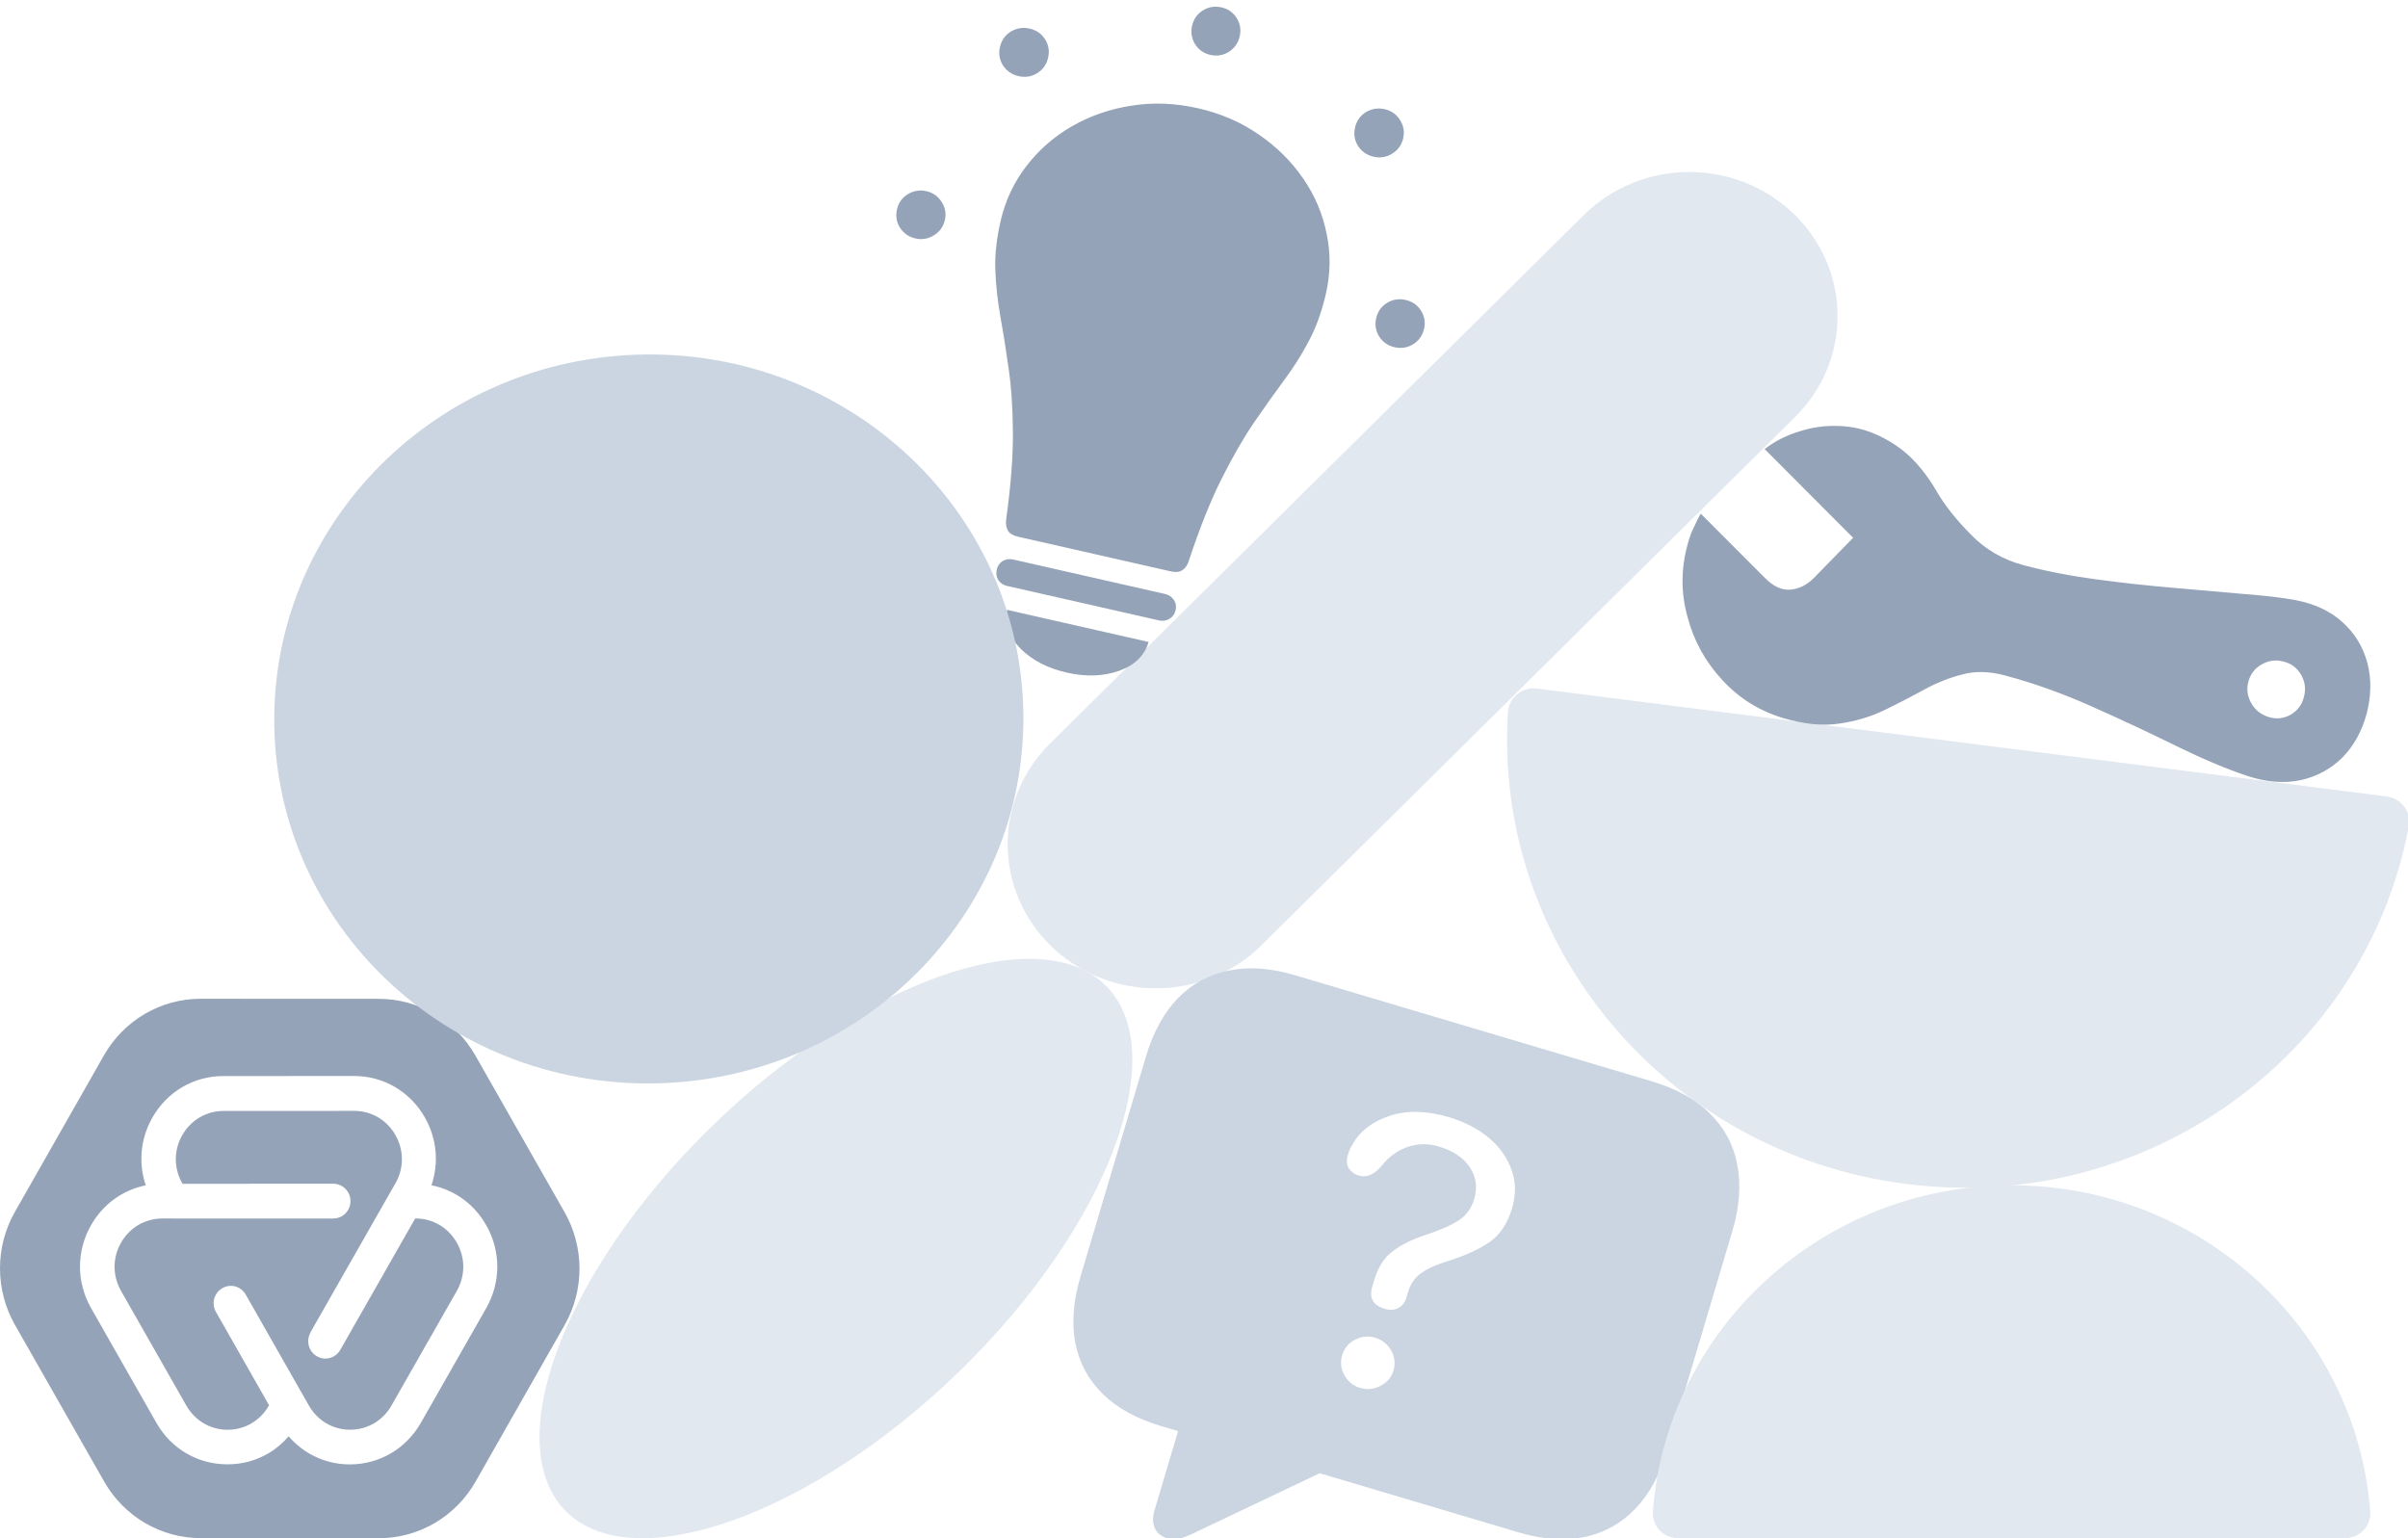 <svg viewBox="0 0 360 230" fill="none" xmlns="http://www.w3.org/2000/svg">
<path d="M268.39 62.321C276.948 53.846 276.811 40.223 268.083 31.893C259.355 23.563 245.342 23.68 236.783 32.155L156.979 111.179C148.42 119.654 148.558 133.277 157.286 141.607C166.013 149.937 180.027 149.82 188.585 141.345L268.39 62.321Z" fill="#E2E8F0"/>
<path d="M285.003 177.033C249.115 172.477 223.212 141.329 225.443 106.462C225.585 104.245 227.598 102.68 229.788 102.958L356.778 119.081C358.968 119.359 360.531 121.378 360.121 123.561C353.672 157.893 320.89 181.589 285.003 177.033Z" fill="#E2E8F0"/>
<path d="M143.693 204.792C165.929 183.038 175.345 157.184 165.234 147.292C155.123 137.4 128.489 146.818 106.253 168.573C84.017 190.328 74.6 216.181 84.711 226.073C94.822 235.965 121.457 226.547 143.693 204.792Z" fill="#E2E8F0"/>
<path d="M136.856 35.653C135.876 35.431 135.108 34.896 134.552 34.049C134.022 33.208 133.874 32.288 134.107 31.287C134.333 30.313 134.87 29.562 135.718 29.034C136.593 28.512 137.52 28.362 138.5 28.585C139.48 28.807 140.235 29.339 140.764 30.18C141.32 31.027 141.485 31.937 141.259 32.911C141.026 33.911 140.472 34.672 139.598 35.195C138.75 35.723 137.836 35.876 136.856 35.653ZM152.288 11.386C151.282 11.158 150.5 10.62 149.944 9.773C149.415 8.933 149.266 8.012 149.499 7.012C149.732 6.011 150.272 5.247 151.12 4.719C151.994 4.197 152.935 4.05 153.941 4.279C154.948 4.507 155.716 5.042 156.245 5.883C156.775 6.723 156.923 7.644 156.691 8.644C156.458 9.645 155.918 10.409 155.07 10.937C154.222 11.465 153.295 11.615 152.288 11.386ZM180.97 8.211C179.963 7.983 179.195 7.448 178.666 6.607C178.142 5.74 177.994 4.82 178.221 3.846C178.453 2.845 178.993 2.081 179.841 1.553C180.689 1.025 181.616 0.875 182.623 1.104C183.603 1.326 184.358 1.858 184.888 2.698C185.417 3.539 185.565 4.46 185.333 5.46C185.106 6.434 184.566 7.198 183.712 7.753C182.864 8.281 181.95 8.434 180.97 8.211ZM205.372 23.437C204.366 23.209 203.584 22.671 203.028 21.824C202.499 20.983 202.35 20.063 202.583 19.062C202.816 18.062 203.356 17.298 204.204 16.77C205.078 16.248 206.019 16.101 207.025 16.329C208.005 16.552 208.76 17.084 209.29 17.924C209.846 18.771 210.007 19.695 209.775 20.695C209.542 21.695 208.989 22.456 208.114 22.979C207.266 23.507 206.352 23.66 205.372 23.437ZM208.496 51.916C207.489 51.688 206.721 51.153 206.191 50.312C205.662 49.471 205.513 48.551 205.746 47.55C205.973 46.576 206.51 45.825 207.358 45.297C208.206 44.769 209.133 44.619 210.139 44.848C211.146 45.076 211.914 45.611 212.444 46.452C212.973 47.293 213.125 48.2 212.898 49.174C212.666 50.174 212.125 50.939 211.277 51.467C210.429 51.995 209.502 52.145 208.496 51.916ZM179.115 16.188C182.506 16.957 185.533 18.268 188.198 20.12C190.869 21.946 193.078 24.138 194.826 26.697C196.579 29.229 197.75 31.989 198.338 34.977C198.959 37.945 198.914 40.955 198.204 44.009C197.579 46.694 196.727 49.037 195.649 51.037C194.597 53.043 193.362 54.993 191.945 56.889C190.561 58.764 189.069 60.864 187.468 63.189C185.9 65.494 184.285 68.301 182.623 71.609C180.961 74.918 179.324 79.022 177.71 83.922C177.51 84.541 177.182 84.994 176.725 85.278C176.302 85.542 175.732 85.593 175.017 85.43L152.21 80.253C151.468 80.085 150.965 79.79 150.7 79.37C150.441 78.923 150.346 78.375 150.413 77.725C151.126 72.621 151.466 68.222 151.433 64.529C151.399 60.835 151.173 57.611 150.754 54.855C150.368 52.079 149.966 49.549 149.549 47.265C149.139 44.954 148.89 42.667 148.803 40.402C148.716 38.138 148.985 35.663 149.609 32.978C150.32 29.924 151.609 27.196 153.479 24.793C155.354 22.364 157.627 20.386 160.297 18.858C163 17.31 165.956 16.291 169.166 15.8C172.381 15.283 175.698 15.412 179.115 16.188ZM150.541 87.607C149.985 87.48 149.551 87.188 149.239 86.729C148.96 86.25 148.885 85.734 149.014 85.181C149.148 84.602 149.444 84.17 149.901 83.886C150.384 83.608 150.903 83.532 151.46 83.658L174.187 88.817C174.744 88.944 175.177 89.236 175.489 89.695C175.801 90.154 175.889 90.673 175.754 91.252C175.626 91.805 175.317 92.233 174.828 92.538C174.345 92.816 173.825 92.892 173.269 92.766L150.541 87.607ZM159.49 100.571C156.603 99.916 154.289 98.712 152.549 96.959C150.836 95.212 150.168 93.287 150.546 91.183L171.724 95.991C171.108 98.04 169.63 99.478 167.291 100.305C164.951 101.132 162.351 101.221 159.49 100.571Z" fill="#94A3B8"/>
<path d="M353.831 106.67C353.118 109.32 351.905 111.521 350.191 113.271C348.456 114.986 346.379 116.111 343.96 116.646C341.485 117.167 338.826 116.959 335.984 116.022C332.895 114.99 329.38 113.511 325.439 111.587C321.477 109.628 317.302 107.672 312.914 105.72C308.504 103.732 304.092 102.151 299.676 100.977C297.355 100.36 295.227 100.323 293.291 100.867C291.335 101.374 289.413 102.147 287.526 103.187C285.639 104.226 283.685 105.233 281.664 106.207C279.643 107.18 277.418 107.843 274.988 108.194C272.522 108.566 269.73 108.292 266.61 107.372C263.017 106.297 259.979 104.401 257.494 101.686C254.952 98.955 253.211 95.788 252.269 92.184C251.271 88.564 251.301 84.901 252.358 81.193C252.601 80.29 252.914 79.467 253.296 78.723C253.621 77.963 253.945 77.324 254.266 76.805L263.871 86.429C265.136 87.702 266.406 88.281 267.68 88.167C268.955 88.052 270.109 87.483 271.142 86.458L277.045 80.412L263.823 67.152C265.329 65.951 267.167 65.035 269.339 64.403C271.49 63.736 273.789 63.531 276.237 63.789C278.649 64.068 281.026 64.987 283.367 66.546C285.687 68.069 287.759 70.402 289.582 73.546C290.764 75.582 292.452 77.708 294.646 79.923C296.805 82.159 299.441 83.691 302.555 84.519C305.895 85.406 309.512 86.111 313.406 86.632C317.3 87.153 321.159 87.575 324.985 87.897C328.776 88.24 332.257 88.546 335.43 88.815C338.639 89.064 341.182 89.362 343.06 89.71C346.008 90.252 348.406 91.373 350.254 93.073C352.081 94.737 353.309 96.77 353.936 99.173C354.543 101.54 354.508 104.039 353.831 106.67ZM344.012 100.887C343.412 99.851 342.527 99.193 341.359 98.912C340.227 98.611 339.14 98.761 338.099 99.36C337.094 99.939 336.44 100.793 336.137 101.921C335.833 103.049 335.982 104.131 336.583 105.167C337.184 106.203 338.061 106.889 339.214 107.226C340.367 107.563 341.446 107.442 342.451 106.863C343.492 106.263 344.154 105.381 344.436 104.218C344.755 103.033 344.613 101.923 344.012 100.887Z" fill="#94A3B8"/>
<path d="M174.481 230.007C173.592 229.743 172.98 229.236 172.646 228.485C172.312 227.735 172.299 226.844 172.606 225.811L176.123 213.985L173.537 213.216C169.901 212.135 167.005 210.534 164.851 208.414C162.696 206.293 161.329 203.742 160.75 200.758C160.199 197.783 160.464 194.475 161.548 190.832L171.298 158.048C172.39 154.378 173.976 151.462 176.056 149.299C178.17 147.117 180.71 145.727 183.673 145.129C186.644 144.504 189.948 144.732 193.585 145.813L247 161.7C250.637 162.782 253.528 164.396 255.675 166.544C257.83 168.664 259.183 171.212 259.735 174.187C260.313 177.17 260.061 180.483 258.978 184.126L249.227 216.91C248.144 220.552 246.544 223.465 244.429 225.646C242.35 227.809 239.824 229.203 236.853 229.828C233.889 230.427 230.589 230.185 226.953 229.103L197.296 220.283L178.752 229.103C177.822 229.566 177.04 229.881 176.404 230.047C175.768 230.213 175.127 230.2 174.481 230.007ZM206.985 195.691C207.766 195.923 208.45 195.89 209.037 195.591C209.633 195.266 210.031 194.763 210.234 194.083C210.274 193.947 210.314 193.811 210.355 193.675C210.403 193.512 210.444 193.376 210.476 193.268C210.848 192.017 211.5 191.057 212.432 190.388C213.372 189.691 214.76 189.068 216.594 188.519C219.054 187.741 221.073 186.818 222.652 185.749C224.238 184.652 225.371 182.963 226.051 180.679C226.673 178.586 226.637 176.637 225.942 174.833C225.283 173.009 224.141 171.427 222.516 170.086C220.892 168.745 218.949 167.737 216.686 167.065C213.265 166.047 210.264 165.983 207.684 166.872C205.138 167.743 203.337 169.115 202.281 170.991C202.111 171.266 201.955 171.545 201.812 171.828C201.696 172.119 201.589 172.427 201.492 172.754C201.266 173.515 201.321 174.167 201.658 174.711C202.029 175.236 202.498 175.583 203.064 175.751C203.63 175.919 204.141 175.923 204.599 175.764C205.057 175.604 205.482 175.36 205.872 175.033L206.571 174.309C207.196 173.489 207.959 172.798 208.859 172.237C209.758 171.676 210.744 171.319 211.817 171.164C212.889 171.01 214.004 171.105 215.162 171.449C217.263 172.074 218.789 173.105 219.74 174.541C220.691 175.978 220.911 177.553 220.402 179.265C219.973 180.706 219.183 181.788 218.03 182.51C216.903 183.24 215.204 183.977 212.93 184.721C211.009 185.363 209.422 186.164 208.17 187.123C206.917 188.081 206.008 189.512 205.442 191.415C205.393 191.578 205.345 191.741 205.296 191.905C205.256 192.04 205.211 192.19 205.163 192.353C204.653 194.066 205.261 195.178 206.985 195.691ZM203.334 207.521C204.385 207.833 205.396 207.735 206.369 207.225C207.368 206.723 208.022 205.956 208.329 204.923C208.636 203.89 208.522 202.895 207.986 201.936C207.45 200.978 206.643 200.339 205.566 200.018C204.542 199.714 203.544 199.816 202.572 200.326C201.599 200.836 200.959 201.607 200.652 202.64C200.345 203.673 200.459 204.668 200.995 205.627C201.531 206.585 202.311 207.216 203.334 207.521Z" fill="#CBD5E1"/>
<path d="M56.619 149.351L29.981 149.34C24.025 149.343 18.523 152.564 15.543 157.793L2.234 181.192C-0.746 186.422 -0.744 192.869 2.238 198.107L15.573 221.528C18.555 226.766 24.06 229.991 30.016 229.989L56.653 230C62.609 229.998 68.112 226.776 71.091 221.547L84.401 198.148C87.381 192.919 87.379 186.472 84.396 181.233L71.062 157.812C68.079 152.574 62.575 149.349 56.619 149.351ZM72.686 183.19C74.899 187.077 74.902 191.721 72.685 195.61L62.915 212.753C61.807 214.697 60.253 216.247 58.437 217.31C56.622 218.373 54.522 218.962 52.307 218.964C48.714 218.967 45.438 217.415 43.151 214.763C42.278 215.781 41.259 216.646 40.125 217.309C38.298 218.379 36.209 218.962 33.988 218.952C29.558 218.954 25.593 216.629 23.38 212.742L13.619 195.598C11.406 191.711 11.403 187.067 13.62 183.178C15.42 180.025 18.375 177.922 21.785 177.236C20.675 173.895 20.983 170.26 22.782 167.107C24.999 163.217 28.961 160.898 33.391 160.896L52.915 160.887C57.345 160.884 61.31 163.209 63.523 167.096C65.316 170.245 65.63 173.889 64.507 177.227C67.919 177.91 70.874 180.007 72.673 183.168L72.686 183.19Z" fill="#94A3B8"/>
<path d="M46.409 199.225L58.345 178.283L59.119 176.937C60.413 174.675 60.407 171.983 59.116 169.716C57.825 167.449 55.519 166.104 52.951 166.103L33.426 166.112C30.847 166.118 28.547 167.465 27.253 169.727C25.958 171.989 25.964 174.68 27.255 176.947L27.287 177.003L49.835 176.996C51.248 177.003 52.393 178.164 52.398 179.591C52.404 180.555 51.885 181.395 51.115 181.846C50.741 182.065 50.298 182.19 49.832 182.195L25.814 182.199C25.814 182.199 25.779 182.19 25.751 182.191L24.271 182.194C21.692 182.2 19.392 183.547 18.097 185.809C16.802 188.071 16.809 190.763 18.1 193.03L27.861 210.174C29.145 212.43 31.451 213.775 34.026 213.787C36.605 213.781 38.905 212.434 40.2 210.172L40.231 210.124L32.282 196.163C31.576 194.923 31.995 193.338 33.227 192.617C34.46 191.895 36.022 192.32 36.728 193.56L46.184 210.168C47.468 212.424 49.781 213.781 52.349 213.781C54.928 213.775 57.228 212.429 58.523 210.167L68.293 193.025C69.588 190.763 69.581 188.071 68.29 185.804C66.999 183.536 64.693 182.191 62.125 182.191L62.068 182.194L50.875 201.837C50.638 202.244 50.321 202.564 49.936 202.789C49.165 203.24 48.188 203.276 47.367 202.789C46.141 202.077 45.715 200.48 46.433 199.241L46.409 199.225Z" fill="#94A3B8"/>
<path d="M300.731 177.227C272.398 177.227 249.183 198.733 247.109 226.021C246.942 228.215 248.741 230.004 250.941 230.004H350.521C352.721 230.004 354.52 228.215 354.353 226.021C352.279 198.733 329.064 177.227 300.731 177.227Z" fill="#E2E8F0"/>
<path fillRule="evenodd" clipRule="evenodd" d="M99.052 161.958C129.959 160.791 154.095 135.464 152.962 105.387C151.828 75.31 125.855 51.875 94.948 53.042C64.041 54.209 39.905 79.537 41.038 109.613C42.172 139.69 68.145 163.125 99.052 161.958ZM89.201 117.282C89.932 117.839 90.944 118.094 92.237 118.045L92.8 118.024C95.72 117.913 97.902 117.078 99.347 115.519C100.792 113.959 101.46 111.717 101.349 108.794L100.615 89.316C100.578 88.314 100.257 87.552 99.652 87.031C99.046 86.469 98.243 86.207 97.242 86.244C96.282 86.281 95.522 86.602 94.96 87.209C94.396 87.773 94.133 88.557 94.171 89.559L94.926 109.601C94.948 110.186 94.777 110.632 94.413 110.938C94.09 111.243 93.699 111.404 93.241 111.421L91.113 111.502C90.196 111.536 89.436 111.879 88.834 112.529C88.272 113.135 88.008 113.898 88.043 114.816C88.082 115.86 88.468 116.682 89.201 117.282ZM70.495 103.06C71.316 103.782 72.331 104.12 73.541 104.074C74.75 104.028 75.737 103.615 76.501 102.833C77.266 102.052 77.623 101.014 77.574 99.719L77.256 91.264C77.209 90.011 76.775 89.024 75.954 88.303C75.131 87.539 74.115 87.18 72.906 87.226C71.696 87.272 70.71 87.706 69.947 88.529C69.225 89.309 68.887 90.326 68.934 91.578L69.253 100.034C69.302 101.328 69.716 102.337 70.495 103.06ZM116.606 101.319C117.385 102.042 118.401 102.38 119.652 102.333C120.862 102.287 121.828 101.874 122.55 101.095C123.314 100.313 123.672 99.275 123.623 97.981L123.305 89.525C123.257 88.273 122.823 87.285 122.003 86.564C121.222 85.799 120.227 85.439 119.017 85.485C117.766 85.532 116.78 85.966 116.059 86.788C115.336 87.568 114.999 88.584 115.046 89.837L115.364 98.293C115.413 99.587 115.827 100.596 116.606 101.319ZM86.788 136.377C90.386 137.663 94 138.238 97.629 138.101C101.258 137.963 104.776 137.099 108.183 135.507C111.63 133.871 114.639 131.688 117.209 128.956C117.49 128.653 117.707 128.31 117.86 127.928C118.011 127.504 118.076 127.021 118.056 126.478C118.019 125.518 117.677 124.757 117.03 124.196C116.382 123.635 115.62 123.372 114.744 123.405C113.827 123.439 112.947 123.932 112.106 124.884C110.382 126.789 108.207 128.376 105.581 129.646C102.996 130.873 100.264 131.541 97.386 131.649C94.675 131.752 91.963 131.29 89.251 130.263C86.539 129.236 84.23 127.818 82.324 126.009C81.85 125.608 81.399 125.291 80.973 125.056C80.588 124.82 80.103 124.713 79.519 124.735C78.602 124.769 77.841 125.091 77.238 125.699C76.634 126.307 76.35 127.091 76.386 128.052C76.404 128.511 76.504 128.946 76.686 129.358C76.909 129.726 77.193 130.07 77.54 130.392C80.105 133.055 83.187 135.05 86.788 136.377Z" fill="#CBD5E1"/>
</svg>
